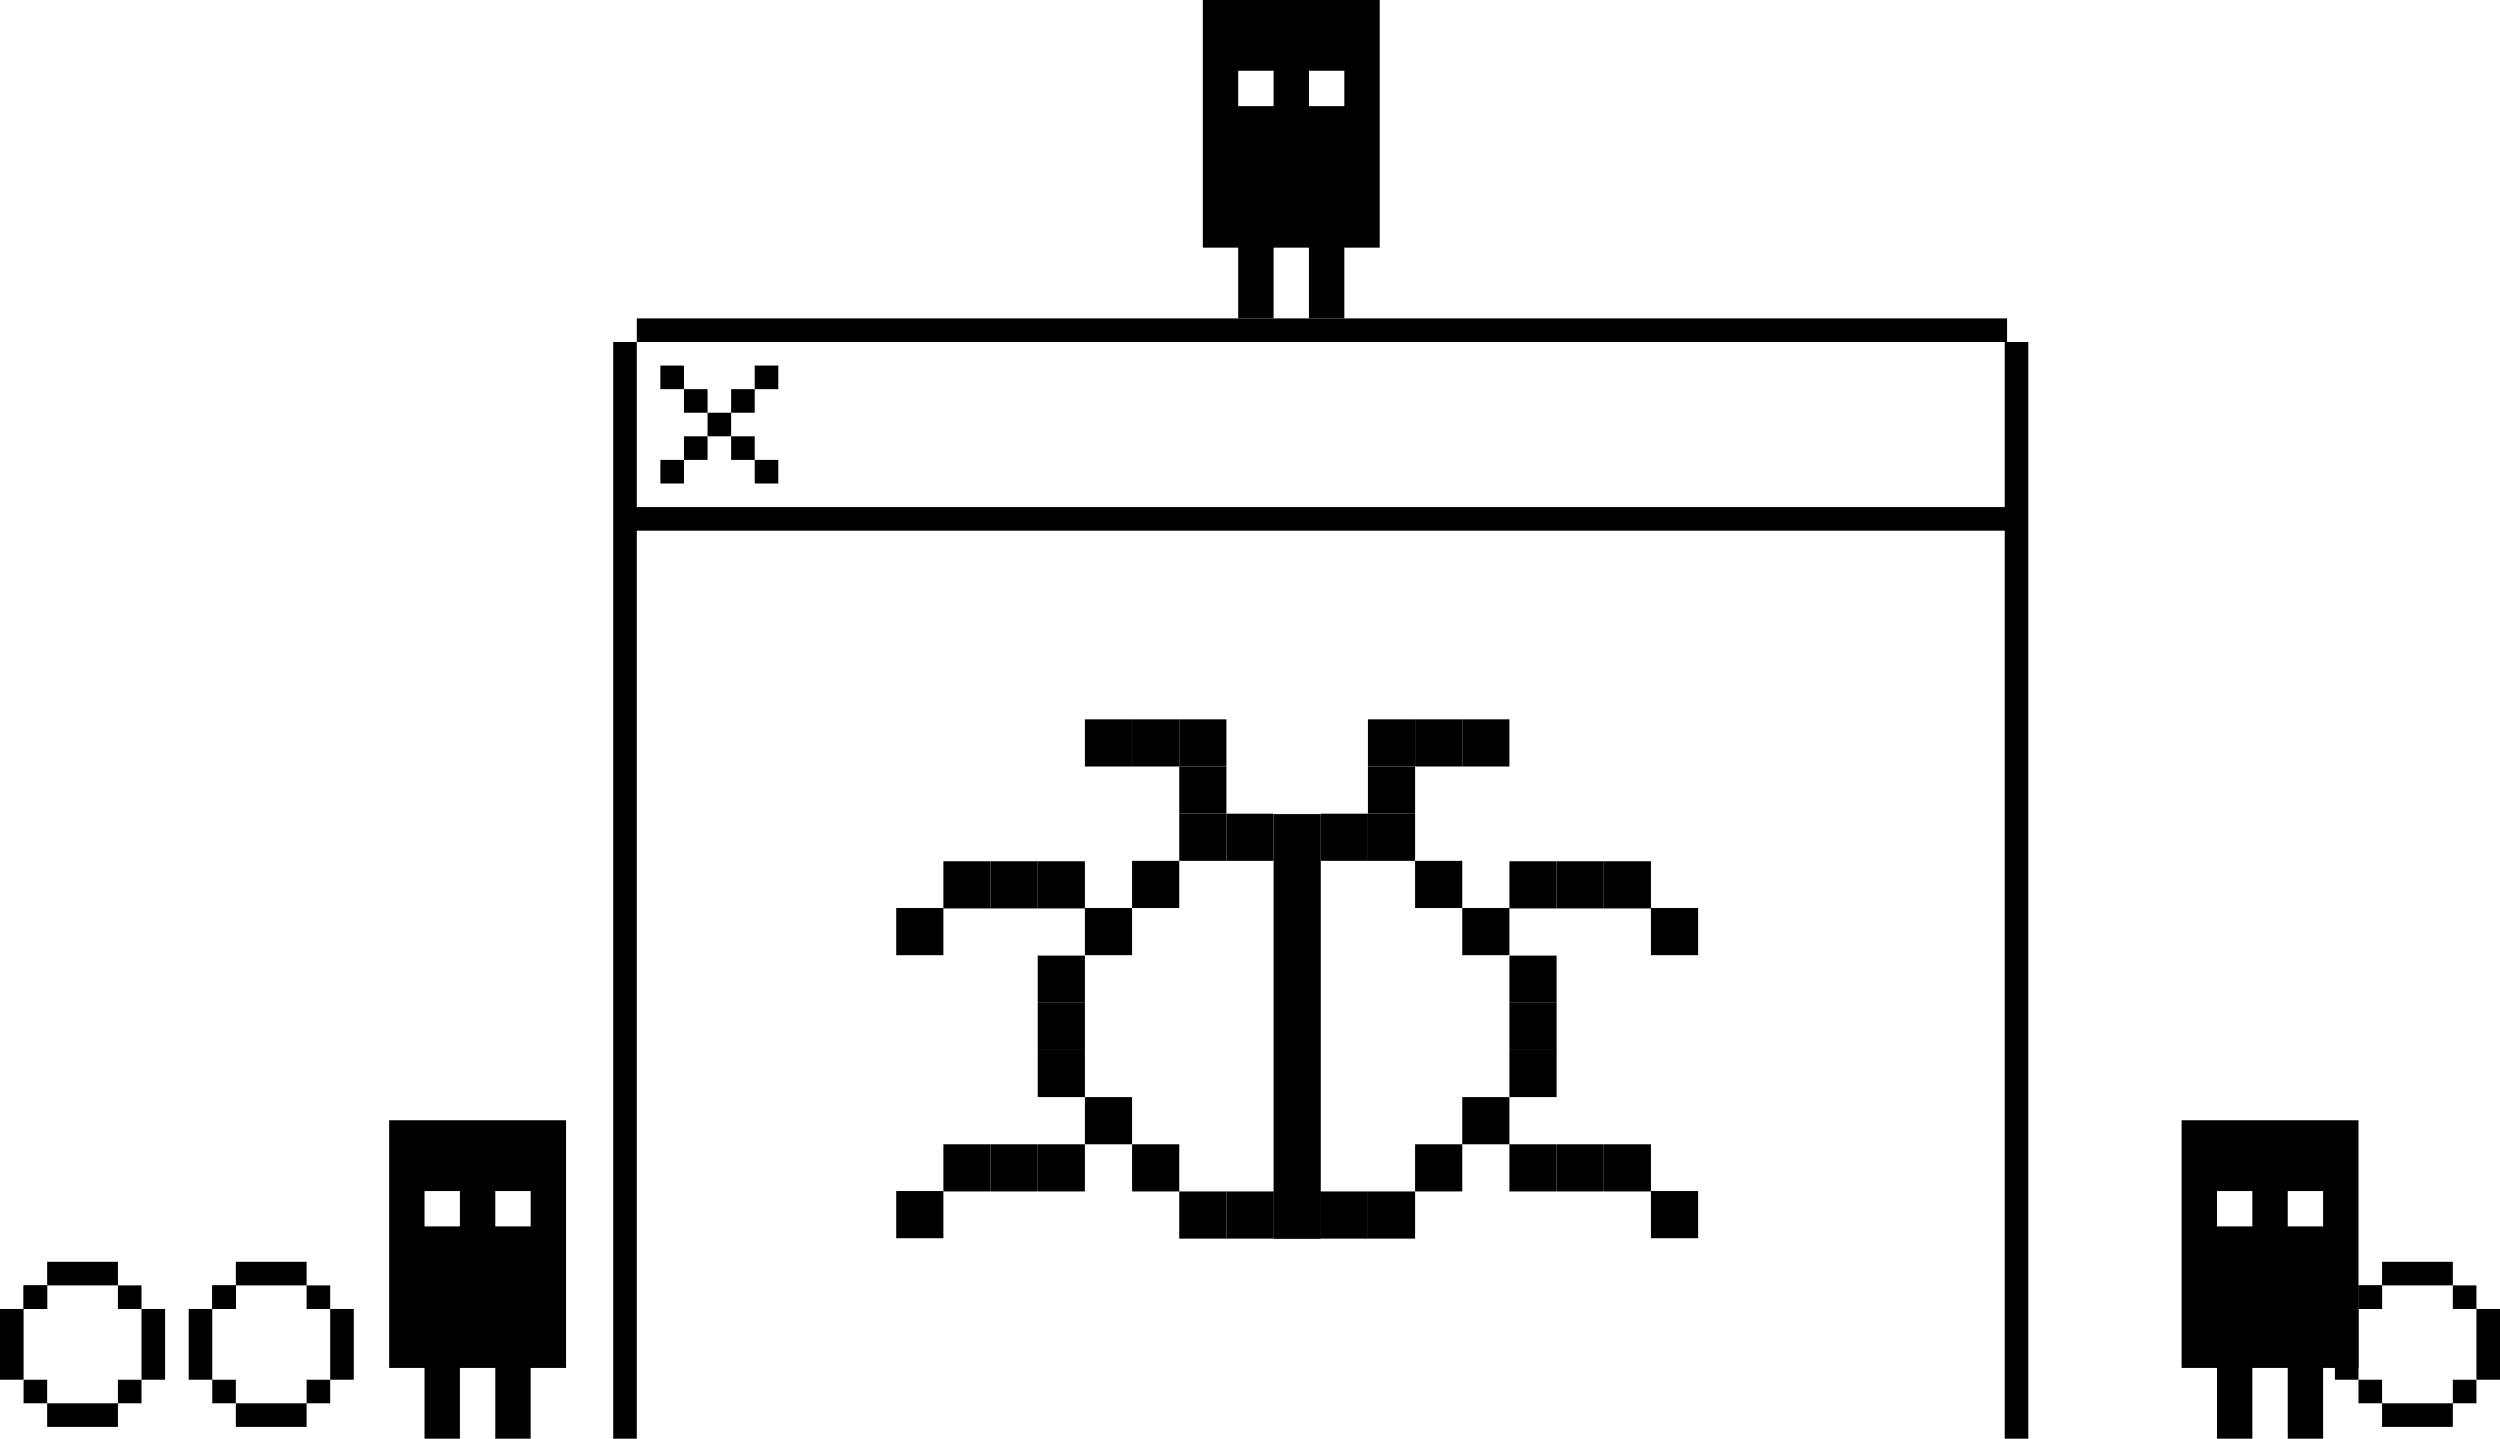 <svg width="212" height="122" viewBox="0 0 212 122" fill="none" xmlns="http://www.w3.org/2000/svg">
<path d="M102 0V21H105V27H108V21H111V27H114V21H117V0H102ZM105 9V6H108V9H105ZM114 9H111V6H114V9Z" fill="black"/>
<path d="M33 95V116H36V122H39V116H42V122H45V116H48V95H33ZM36 104V101H39V104H36ZM45 104H42V101H45V104Z" fill="black"/>
<path d="M185 95V116H188V122H191V116H194V122H197V116H200V95H185ZM188 104V101H191V104H188ZM197 104H194V101H197V104Z" fill="black"/>
<path d="M54 29H170.2V27H54" fill="black"/>
<path d="M53 45H171.2V43H53" fill="black"/>
<path d="M54 122V29H52V122" fill="black"/>
<path d="M172 122V29H170V122" fill="black"/>
<path d="M60 35V33H58V35" fill="black"/>
<path d="M58 33V31H56V33" fill="black"/>
<path d="M64 39V37H62V39" fill="black"/>
<path d="M66 41V39H64V41" fill="black"/>
<path d="M60 37H58V39H60" fill="black"/>
<path d="M58 39H56V41H58" fill="black"/>
<path d="M64 33H62V35H64" fill="black"/>
<path d="M66 31H64V33H66" fill="black"/>
<path d="M62 37V35H60V37" fill="black"/>
<path d="M120 65H116V69H120V65Z" fill="black"/>
<path d="M120 61H116V65H120V61Z" fill="black"/>
<path d="M124 61H120V65H124V61Z" fill="black"/>
<path d="M128 61H124V65H128V61Z" fill="black"/>
<path d="M96 61H92V65H96V61Z" fill="black"/>
<path d="M100 61H96V65H100V61Z" fill="black"/>
<path d="M112 69.035H108V105.035H112V69.035Z" fill="black"/>
<path d="M108 69H104V73H108V69Z" fill="black"/>
<path d="M116 69H112V73H116V69Z" fill="black"/>
<path d="M88 85.035L88 89.035L92 89.035L92 85.035L88 85.035Z" fill="black"/>
<path d="M88 89.035L88 93.035L92 93.035L92 89.035L88 89.035Z" fill="black"/>
<path d="M88 81.035L88 85.035L92 85.035L92 81.035L88 81.035Z" fill="black"/>
<path d="M128 85.035L128 89.035L132 89.035L132 85.035L128 85.035Z" fill="black"/>
<path d="M128 89.035L128 93.035L132 93.035L132 89.035L128 89.035Z" fill="black"/>
<path d="M128 81.035L128 85.035L132 85.035L132 81.035L128 81.035Z" fill="black"/>
<path d="M120 69H116V73H120V69Z" fill="black"/>
<path d="M104 65H100V69H104V65Z" fill="black"/>
<path d="M104 61H100V65H104V61Z" fill="black"/>
<path d="M104 69H100V73H104V69Z" fill="black"/>
<path d="M112 101.035H108V105.035H112V101.035Z" fill="black"/>
<path d="M108 101.035H104V105.035H108V101.035Z" fill="black"/>
<path d="M116 101.035H112V105.035H116V101.035Z" fill="black"/>
<path d="M120 101.035H116V105.035H120V101.035Z" fill="black"/>
<path d="M104 101.035H100V105.035H104V101.035Z" fill="black"/>
<path d="M92 73.035H88V77.035H92V73.035Z" fill="black"/>
<path d="M88 73.035H84V77.035H88V73.035Z" fill="black"/>
<path d="M84 73.035H80V77.035H84V73.035Z" fill="black"/>
<path d="M140 73.035H136V77.035H140V73.035Z" fill="black"/>
<path d="M136 73.035H132V77.035H136V73.035Z" fill="black"/>
<path d="M132 73.035H128V77.035H132V73.035Z" fill="black"/>
<path d="M100 73H96V77H100V73Z" fill="black"/>
<path d="M124 73H120V77H124V73Z" fill="black"/>
<path d="M128 77H124V81H128V77Z" fill="black"/>
<path d="M96 77H92V81H96V77Z" fill="black"/>
<path d="M80 77H76V81H80V77Z" fill="black"/>
<path d="M92 97.035H88V101.035H92V97.035Z" fill="black"/>
<path d="M88 97.035H84V101.035H88V97.035Z" fill="black"/>
<path d="M84 97.035H80V101.035H84V97.035Z" fill="black"/>
<path d="M80 101H76V105H80V101Z" fill="black"/>
<path d="M144 77H140V81H144V77Z" fill="black"/>
<path d="M140 97.035H136V101.035H140V97.035Z" fill="black"/>
<path d="M136 97.035H132V101.035H136V97.035Z" fill="black"/>
<path d="M132 97.035H128V101.035H132V97.035Z" fill="black"/>
<path d="M144 101H140V105H144V101Z" fill="black"/>
<path d="M120 101.035L124 101.035L124 97.035L120 97.035L120 101.035Z" fill="black"/>
<path d="M96 101.035L100 101.035L100 97.035L96 97.035L96 101.035Z" fill="black"/>
<path d="M92 97.035L96 97.035L96 93.035L92 93.035L92 97.035Z" fill="black"/>
<path d="M124 97.035L128 97.035L128 93.035L124 93.035L124 97.035Z" fill="black"/>
<path d="M20 111V109H18V111" fill="black"/>
<path d="M28 111V109H26V111" fill="black"/>
<path d="M26 109V107H20V109" fill="black"/>
<path d="M26 119H28V117H26" fill="black"/>
<path d="M28 117H30V111H28" fill="black"/>
<path d="M18 117V119H20V117" fill="black"/>
<path d="M20 119V121H26V119" fill="black"/>
<path d="M20 109H18V111H20" fill="black"/>
<path d="M18 111H16V117H18" fill="black"/>
<path d="M4 111V109H2V111" fill="black"/>
<path d="M12 111V109H10V111" fill="black"/>
<path d="M10 109V107H4V109" fill="black"/>
<path d="M10 119H12V117H10" fill="black"/>
<path d="M12 117H14V111H12" fill="black"/>
<path d="M2 117V119H4V117" fill="black"/>
<path d="M4 119V121H10V119" fill="black"/>
<path d="M4 109H2V111H4" fill="black"/>
<path d="M2 111H0V117H2" fill="black"/>
<path d="M202 111V109H200V111" fill="black"/>
<path d="M210 111V109H208V111" fill="black"/>
<path d="M208 109V107H202V109" fill="black"/>
<path d="M208 119H210V117H208" fill="black"/>
<path d="M210 117H212V111H210" fill="black"/>
<path d="M200 117V119H202V117" fill="black"/>
<path d="M202 119V121H208V119" fill="black"/>
<path d="M202 109H200V111H202" fill="black"/>
<path d="M200 111H198V117H200" fill="black"/>
</svg>
